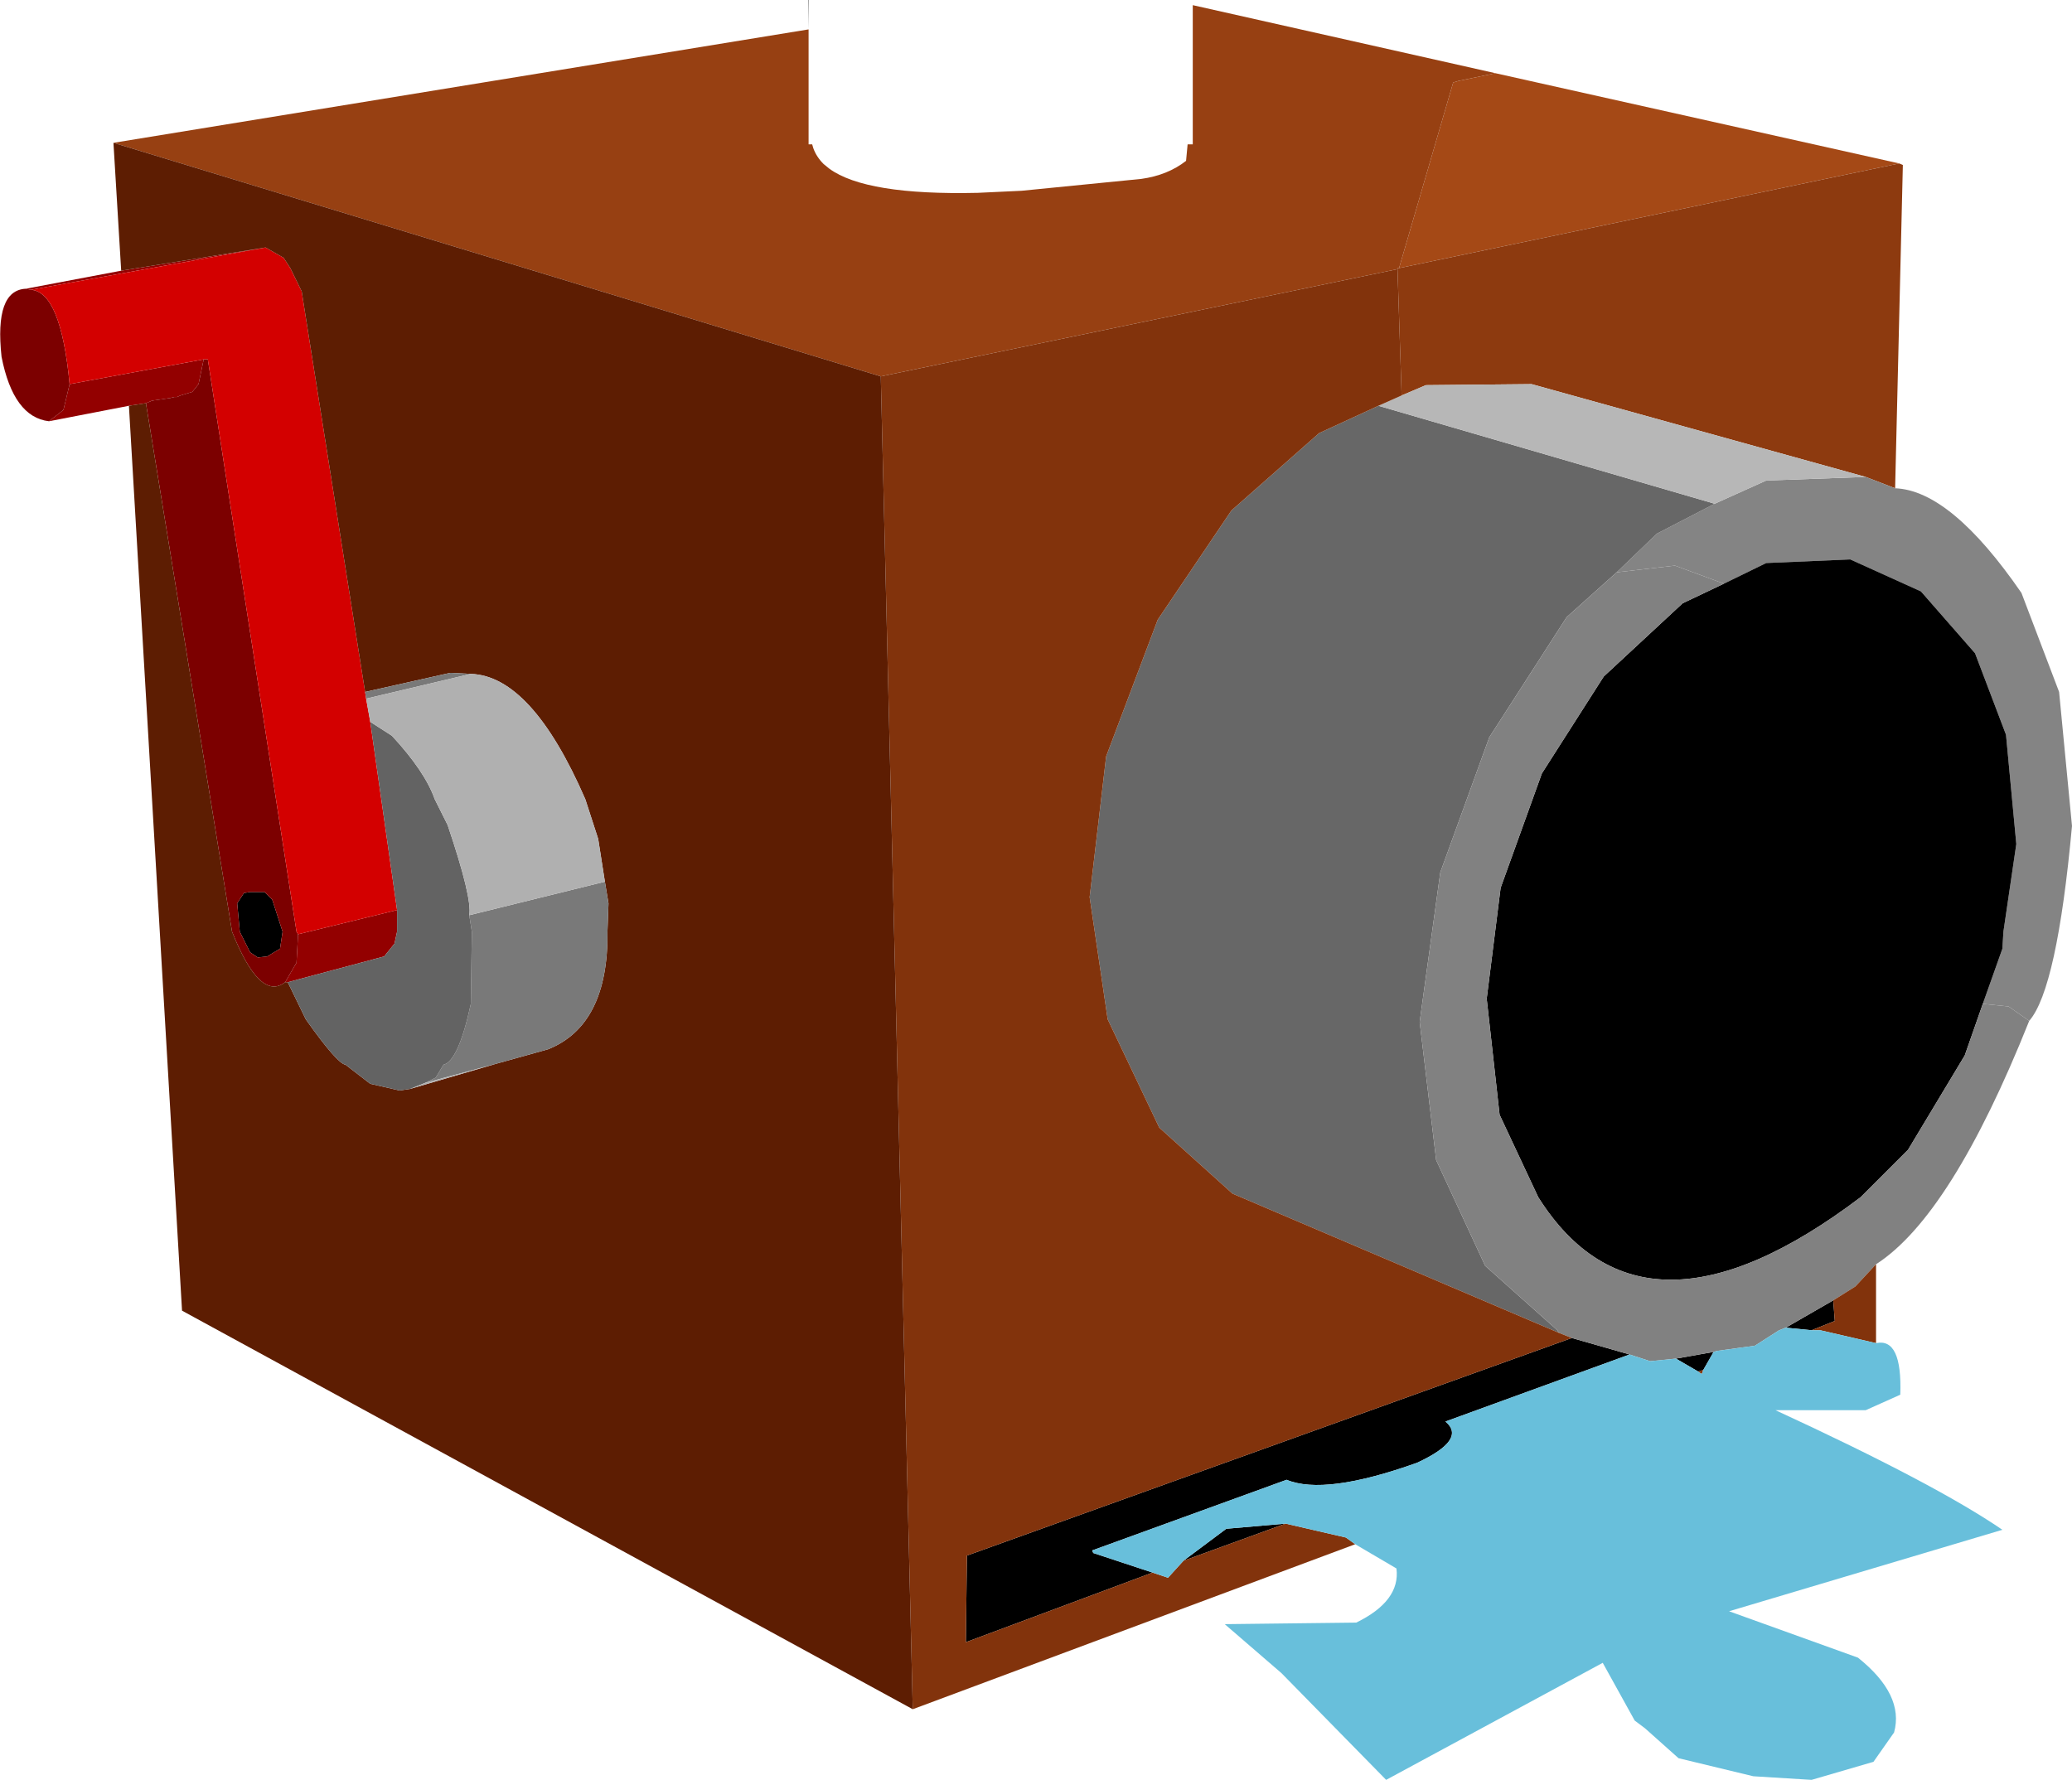 <?xml version="1.0" encoding="UTF-8" standalone="no"?>
<svg xmlns:xlink="http://www.w3.org/1999/xlink" height="172.6px" width="200.9px" xmlns="http://www.w3.org/2000/svg">
  <g transform="matrix(1.0, 0.0, 0.0, 1.0, 116.4, 80.0)">
    <path d="M67.75 -64.15 L19.25 -54.0 24.5 -72.0 25.0 -72.15 28.6 -72.9 67.75 -64.15" fill="#a54916" fill-rule="evenodd" stroke="none"/>
    <path d="M19.25 -54.0 L19.1 -54.0 19.1 -53.9 -31.0 -43.5 -105.4 -66.15 -38.0 -77.15 -38.0 -66.0 -37.65 -66.0 -37.55 -65.65 Q-37.25 -64.8 -36.55 -64.1 L-36.0 -63.65 Q-32.45 -61.05 -21.6 -61.3 L-17.35 -61.5 -5.75 -62.65 Q-3.2 -63.0 -1.4 -64.4 L-1.25 -66.0 -0.75 -66.0 -0.75 -79.5 28.6 -72.9 25.0 -72.15 24.5 -72.0 19.25 -54.0" fill="#974012" fill-rule="evenodd" stroke="none"/>
    <path d="M67.75 -64.15 L68.1 -64.0 67.35 -32.65 64.5 -33.75 32.1 -42.75 21.85 -42.65 19.5 -41.65 19.1 -53.9 19.1 -54.0 19.25 -54.0 67.75 -64.15" fill="#8d3a0f" fill-rule="evenodd" stroke="none"/>
    <path d="M64.5 -33.75 L67.35 -32.65 Q72.75 -32.45 79.6 -22.5 L83.25 -12.9 84.5 0.1 Q83.05 15.9 80.35 19.0 L78.35 17.6 75.85 17.35 77.75 12.0 77.85 10.35 79.1 1.85 78.1 -8.75 75.1 -16.65 69.85 -22.65 63.0 -25.75 54.85 -25.4 50.75 -23.4 46.0 -25.15 40.35 -24.5 44.25 -28.25 49.85 -31.15 54.85 -33.4 64.5 -33.75" fill="#848484" fill-rule="evenodd" stroke="none"/>
    <path d="M75.85 17.35 L74.1 22.35 68.6 31.5 64.0 36.1 Q42.85 52.1 32.75 36.1 L29.0 28.1 27.75 16.85 29.1 6.1 33.1 -5.0 39.1 -14.4 46.75 -21.5 50.75 -23.4 54.85 -25.4 63.0 -25.75 69.85 -22.65 75.1 -16.65 78.1 -8.75 79.1 1.85 77.85 10.35 77.75 12.0 75.85 17.35 M36.0 49.75 L41.6 51.35 23.75 57.85 Q25.85 59.6 21.0 61.85 12.05 65.05 8.35 63.5 L-10.5 70.35 -10.4 70.6 -4.65 72.5 -22.75 79.25 -22.65 70.85 36.0 49.75 M46.1 51.75 L49.75 51.1 48.75 52.85 48.25 53.0 46.1 51.75 M56.75 48.75 L61.35 46.1 61.5 48.1 59.25 49.0 56.75 48.75 M-1.65 71.35 L2.5 68.25 8.25 67.75 -1.65 71.35 M-89.0 10.35 L-89.25 12.0 -90.5 12.75 -91.4 12.85 -92.15 12.35 -93.15 10.35 -93.4 7.6 -92.75 6.6 -92.15 6.5 -90.75 6.5 -90.0 7.25 -89.0 10.35" fill="#000000" fill-rule="evenodd" stroke="none"/>
    <path d="M40.35 -24.5 L35.5 -20.15 28.0 -8.5 23.25 4.6 21.25 19.1 22.85 32.5 27.6 42.75 34.6 49.0 34.75 49.25 3.1 35.75 -4.0 29.35 -9.0 18.85 -10.75 7.0 -9.15 -6.65 -4.15 -19.9 3.0 -30.5 11.5 -38.0 17.25 -40.65 49.85 -31.15 44.25 -28.25 40.35 -24.5" fill="#676767" fill-rule="evenodd" stroke="none"/>
    <path d="M80.35 19.0 Q72.8 37.9 65.5 42.6 L63.5 44.75 61.35 46.1 56.75 48.75 56.1 49.0 53.75 50.5 50.1 51.0 49.75 51.1 46.1 51.75 43.6 52.0 41.6 51.35 36.0 49.75 34.75 49.25 34.6 49.0 27.6 42.75 22.85 32.5 21.25 19.1 23.25 4.6 28.0 -8.5 35.5 -20.15 40.35 -24.5 46.0 -25.15 50.75 -23.4 46.75 -21.5 39.1 -14.4 33.1 -5.0 29.1 6.1 27.75 16.85 29.0 28.1 32.75 36.1 Q42.85 52.1 64.0 36.1 L68.6 31.5 74.1 22.35 75.85 17.35 78.35 17.6 80.35 19.0" fill="#818181" fill-rule="evenodd" stroke="none"/>
    <path d="M19.5 -41.65 L21.85 -42.65 32.1 -42.75 64.5 -33.75 54.85 -33.4 49.85 -31.15 17.25 -40.65 19.5 -41.65" fill="#b7b7b7" fill-rule="evenodd" stroke="none"/>
    <path d="M19.1 -53.9 L19.5 -41.65 17.25 -40.65 11.5 -38.0 3.0 -30.5 -4.15 -19.9 -9.15 -6.65 -10.75 7.0 -9.0 18.85 -4.0 29.35 3.1 35.75 34.75 49.25 36.0 49.75 -22.65 70.85 -22.75 79.25 -4.65 72.5 -3.15 73.0 -1.65 71.35 8.25 67.75 14.1 69.1 15.0 69.75 -27.9 85.75 -31.0 -43.5 19.1 -53.9 M65.5 42.6 L65.5 50.25 60.1 49.0 59.25 49.0 61.5 48.1 61.35 46.1 63.5 44.75 65.5 42.6 M48.75 52.85 L48.6 53.25 48.25 53.0 48.75 52.85" fill="#82330c" fill-rule="evenodd" stroke="none"/>
    <path d="M65.5 50.25 Q68.05 49.7 67.85 55.25 L64.5 56.75 55.75 56.75 Q71.25 63.9 77.75 68.35 L51.25 76.25 63.75 80.75 Q68.25 84.35 67.25 88.0 L65.25 90.85 59.25 92.6 53.6 92.25 46.35 90.5 43.1 87.6 42.1 86.85 39.0 81.25 18.0 92.6 7.85 82.25 2.35 77.5 15.1 77.35 Q19.4 75.25 19.0 72.1 L15.0 69.75 14.1 69.1 8.25 67.75 2.5 68.25 -1.65 71.35 -3.15 73.0 -4.65 72.5 -10.4 70.6 -10.5 70.35 8.35 63.5 Q12.05 65.05 21.0 61.85 25.85 59.6 23.75 57.85 L41.6 51.35 43.6 52.0 46.1 51.75 48.25 53.0 48.6 53.25 48.75 52.85 49.75 51.1 50.1 51.0 53.75 50.5 56.1 49.0 56.75 48.75 59.25 49.0 60.1 49.0 65.5 50.25" fill="#68bfdb" fill-rule="evenodd" stroke="none"/>
    <path d="M-38.0 -77.15 L-38.05 -80.0 -38.0 -80.0 -38.0 -77.15" fill="#6d6d6d" fill-rule="evenodd" stroke="none"/>
    <path d="M-103.9 -40.65 L-111.65 -39.15 -110.25 -40.25 -109.65 -42.75 -96.65 -45.15 -97.15 -42.75 -97.75 -42.0 -98.9 -41.65 -99.25 -41.5 -99.5 -41.5 -99.9 -41.4 -101.65 -41.15 -102.25 -40.9 -103.9 -40.65 M-113.9 -52.0 L-104.65 -53.75 -90.65 -56.0 -113.4 -51.9 -113.9 -52.0 M-88.5 15.25 L-88.75 15.25 -87.65 13.35 -87.5 10.6 -77.9 8.25 -77.9 10.35 -78.15 11.5 -79.15 12.75 -88.5 15.25" fill="#930000" fill-rule="evenodd" stroke="none"/>
    <path d="M-111.65 -39.15 Q-115.1 -39.55 -116.25 -45.4 -116.95 -51.85 -113.9 -52.0 L-113.4 -51.9 Q-110.5 -51.7 -109.65 -42.75 L-110.25 -40.25 -111.65 -39.15 M-88.75 15.25 Q-91.2 17.15 -93.9 10.35 L-102.25 -40.9 -101.65 -41.15 -99.9 -41.4 -99.5 -41.5 -99.25 -41.5 -98.9 -41.65 -97.75 -42.0 -97.15 -42.75 -96.65 -45.15 -96.25 -45.15 -87.65 10.35 -87.5 10.6 -87.65 13.35 -88.75 15.25 M-89.0 10.35 L-90.0 7.25 -90.75 6.5 -92.15 6.5 -92.75 6.6 -93.4 7.6 -93.15 10.35 -92.15 12.35 -91.4 12.85 -90.5 12.75 -89.25 12.0 -89.0 10.35" fill="#7c0000" fill-rule="evenodd" stroke="none"/>
    <path d="M-90.65 -56.0 L-88.9 -55.0 -88.25 -54.0 -87.15 -51.75 -81.0 -12.9 -80.9 -12.25 -80.5 -10.0 -77.9 8.25 -87.5 10.6 -87.65 10.35 -96.25 -45.15 -96.65 -45.15 -109.65 -42.75 Q-110.5 -51.7 -113.4 -51.9 L-90.65 -56.0" fill="#d30000" fill-rule="evenodd" stroke="none"/>
    <path d="M-27.9 85.75 L-98.75 47.1 -103.9 -40.65 -102.25 -40.9 -93.9 10.35 Q-91.2 17.15 -88.75 15.25 L-88.5 15.25 -86.75 18.85 Q-83.7 23.15 -82.9 23.25 L-80.5 25.1 -77.65 25.75 -76.65 25.6 -68.45 23.2 -63.25 21.75 Q-57.4 19.4 -57.5 10.35 L-57.4 7.6 -57.75 5.5 -58.4 1.35 -59.65 -2.5 Q-64.85 -14.45 -70.75 -14.65 L-72.75 -14.75 -81.0 -12.9 -87.15 -51.75 -88.25 -54.0 -88.9 -55.0 -90.65 -56.0 -104.65 -53.75 -105.4 -66.15 -31.0 -43.5 -27.9 85.75" fill="#5d1d02" fill-rule="evenodd" stroke="none"/>
    <path d="M-81.0 -12.9 L-72.75 -14.75 -70.75 -14.65 -80.9 -12.25 -81.0 -12.9 M-57.75 5.5 L-57.4 7.6 -57.5 10.35 Q-57.4 19.4 -63.25 21.75 L-68.45 23.2 -75.15 25.0 -74.15 24.5 -73.4 23.25 Q-71.95 22.9 -70.75 17.35 L-70.65 10.35 -70.9 8.75 -57.75 5.5" fill="#797979" fill-rule="evenodd" stroke="none"/>
    <path d="M-76.65 25.6 L-77.65 25.75 -80.5 25.1 -82.9 23.25 Q-83.7 23.15 -86.75 18.85 L-88.5 15.25 -79.15 12.75 -78.15 11.5 -77.9 10.35 -77.9 8.25 -80.5 -10.0 -78.4 -8.65 Q-75.2 -5.2 -74.25 -2.5 L-73.0 0.0 Q-70.6 7.1 -70.9 8.75 L-70.65 10.35 -70.75 17.35 Q-71.95 22.9 -73.4 23.25 L-74.15 24.5 -75.15 25.0 -76.65 25.6" fill="#636363" fill-rule="evenodd" stroke="none"/>
    <path d="M-70.75 -14.65 Q-64.85 -14.45 -59.65 -2.5 L-58.4 1.35 -57.75 5.5 -70.9 8.75 Q-70.6 7.1 -73.0 0.0 L-74.25 -2.5 Q-75.2 -5.2 -78.4 -8.65 L-80.5 -10.0 -80.9 -12.25 -70.75 -14.65 M-68.45 23.2 L-76.65 25.6 -75.15 25.0 -68.45 23.2" fill="#b0b0b0" fill-rule="evenodd" stroke="none"/>
  </g>
</svg>
